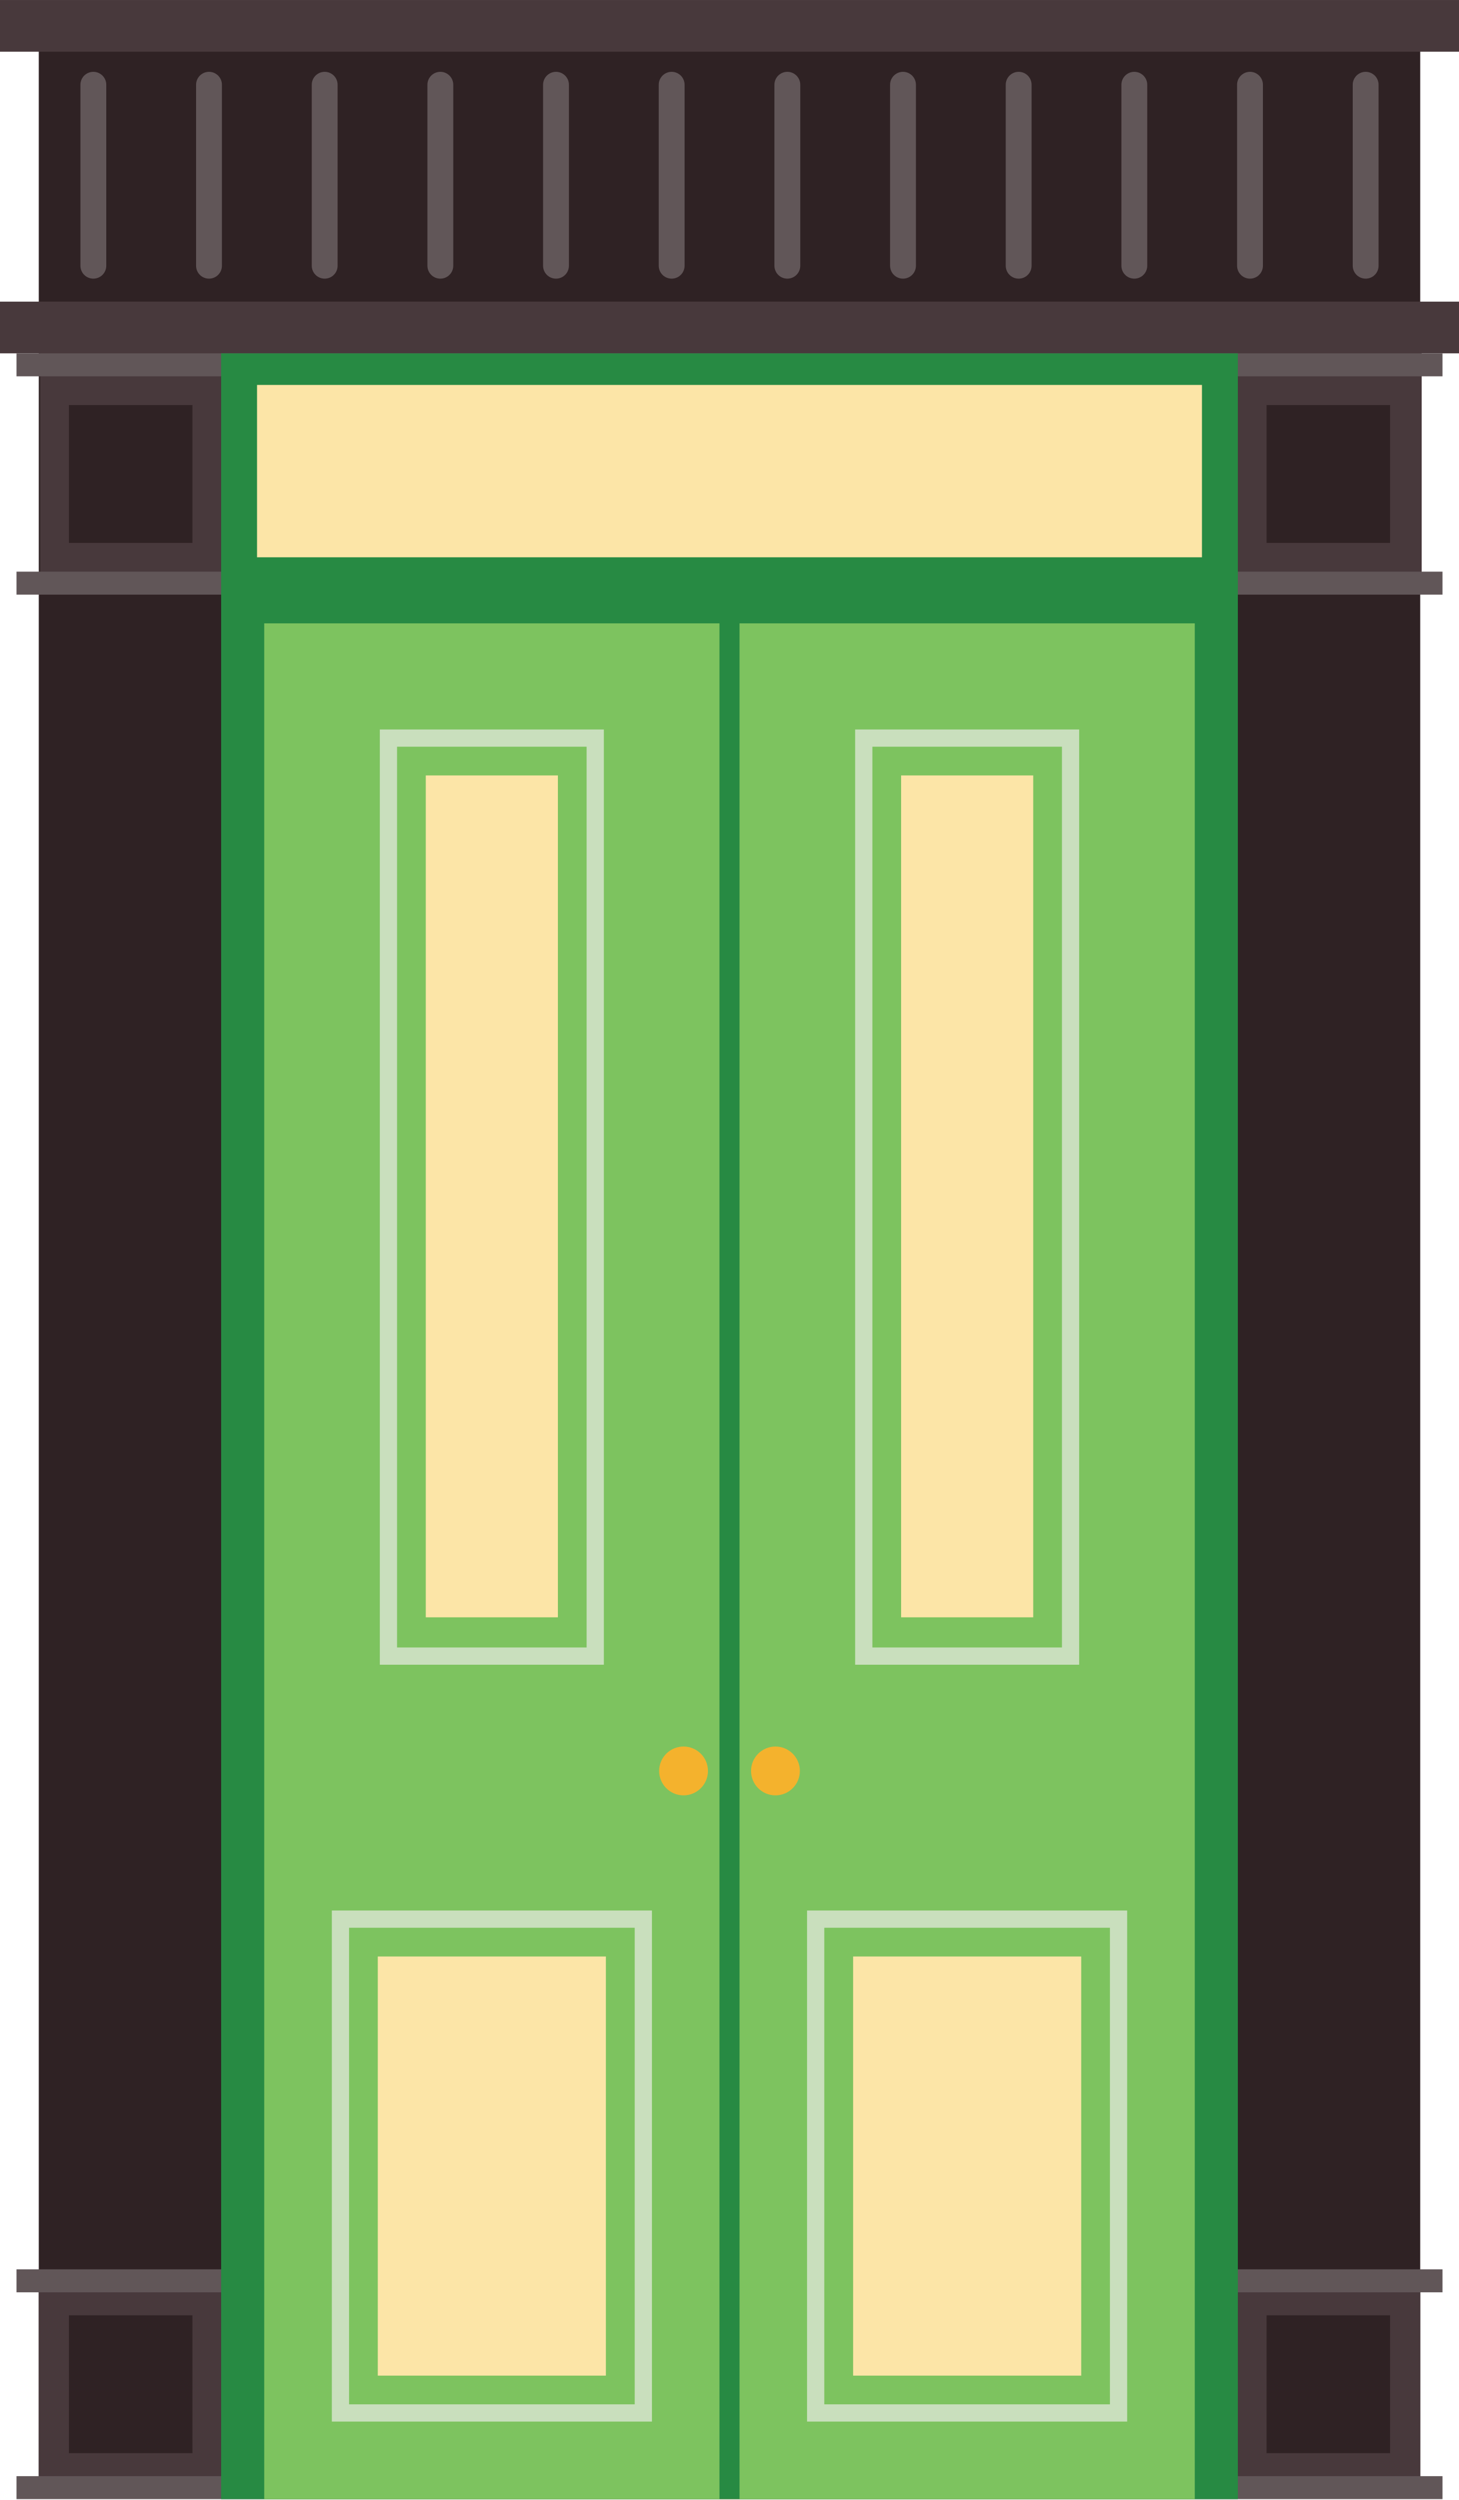 <svg id="Layer_1" data-name="Layer 1" xmlns="http://www.w3.org/2000/svg" width="179.21mm" height="307.01mm" viewBox="0 0 508 870.26"><defs><style>.cls-1{fill:#2f2224;}.cls-2{fill:#48393c;}.cls-3{fill:#615658;}.cls-4{fill:none;stroke:#615658;stroke-linecap:round;stroke-miterlimit:10;stroke-width:9px;}.cls-5{fill:#f8cf71;}.cls-6{fill:#f6be4f;}.cls-7{fill:#885b52;}.cls-8{fill:#9c6b5e;}.cls-9{fill:#b5816f;}.cls-10{fill:#aa786b;}.cls-11{fill:#764b44;}.cls-12{fill:#885b54;}.cls-13{fill:#278a43;}.cls-14{fill:#fce5a7;}.cls-15{fill:#7dc35f;}.cls-16{fill:#f4b22d;}.cls-17{fill:#c9dfbd;}</style></defs><title>Imagery</title><rect class="cls-1" x="13.5" y="14" width="481" height="852"/><rect class="cls-2" width="508" height="18"/><rect class="cls-2" x="14" y="114" width="481" height="89"/><rect class="cls-2" y="105" width="508" height="18"/><rect class="cls-3" x="5.75" y="123" width="496.5" height="8"/><rect class="cls-3" x="5.75" y="199" width="496.5" height="8"/><rect class="cls-2" x="13.5" y="794" width="481" height="72"/><rect class="cls-3" x="5.75" y="790" width="496.5" height="8"/><rect class="cls-3" x="5.75" y="862" width="496.5" height="8"/><rect class="cls-1" x="21.5" y="143.5" width="48" height="43" transform="translate(210.5 119.5) rotate(90)"/><rect class="cls-1" x="438.5" y="143.5" width="48" height="43" transform="translate(627.5 -297.5) rotate(90)"/><rect class="cls-1" x="21.5" y="808.5" width="48" height="43" transform="translate(875.5 784.5) rotate(90)"/><rect class="cls-1" x="438.5" y="808.5" width="48" height="43" transform="translate(1292.5 367.5) rotate(90)"/><line class="cls-4" x1="32.5" y1="29.5" x2="32.5" y2="92.5"/><line class="cls-4" x1="72.77" y1="29.5" x2="72.77" y2="92.5"/><line class="cls-4" x1="113.05" y1="29.5" x2="113.05" y2="92.5"/><line class="cls-4" x1="153.32" y1="29.5" x2="153.32" y2="92.5"/><line class="cls-4" x1="193.59" y1="29.5" x2="193.59" y2="92.5"/><line class="cls-4" x1="233.86" y1="29.5" x2="233.86" y2="92.5"/><line class="cls-4" x1="274.14" y1="29.5" x2="274.14" y2="92.5"/><line class="cls-4" x1="314.41" y1="29.5" x2="314.41" y2="92.5"/><line class="cls-4" x1="354.68" y1="29.5" x2="354.68" y2="92.5"/><line class="cls-4" x1="394.95" y1="29.5" x2="394.95" y2="92.5"/><line class="cls-4" x1="435.23" y1="29.5" x2="435.23" y2="92.5"/><line class="cls-4" x1="475.5" y1="29.5" x2="475.5" y2="92.5"/><rect class="cls-5" x="92" y="217" width="324" height="653"/><polygon class="cls-6" points="373.87 788 416 789.43 416 217 92 217 92 256.29 364 281 373.87 788"/><rect class="cls-7" x="92" y="773" width="324" height="18"/><rect class="cls-8" x="92" y="779" width="324" height="22"/><rect class="cls-9" x="92" y="801" width="324" height="69"/><polygon class="cls-10" points="416 870 416 791 381.39 791 382.55 801 416 870"/><polygon class="cls-11" points="416 773 373.31 773 380 779 381.86 795 416 795 416 773"/><polygon class="cls-12" points="416 779 380 779 382.55 801 416 801 416 779"/><rect class="cls-13" x="77" y="123" width="354" height="747"/><rect class="cls-14" x="89.5" y="134" width="329" height="60"/><rect class="cls-15" x="92" y="217" width="158.5" height="653"/><rect class="cls-15" x="257.5" y="217" width="158.5" height="653"/><circle class="cls-16" cx="238" cy="616.5" r="8.5"/><circle class="cls-16" cx="270" cy="616.5" r="8.5"/><path class="cls-17" d="M204.25,259.94V573.52h-66V259.94h66m6-6h-78V579.52h78V253.94Z"/><rect class="cls-14" x="148.25" y="269.94" width="46" height="293.08"/><path class="cls-17" d="M369.75,259.94V573.52h-66V259.94h66m6-6h-78V579.52h78V253.94Z"/><rect class="cls-14" x="313.75" y="269.94" width="46" height="293.08"/><path class="cls-17" d="M221,671.09V837H121.54V671.09H221m6-6H115.54V843H227V665.09Z"/><rect class="cls-14" x="131.54" y="681.09" width="79.42" height="145.91"/><path class="cls-17" d="M386.46,671.09V837H287V671.09h99.42m6-6H281V843H392.46V665.09Z"/><rect class="cls-14" x="297.04" y="681.09" width="79.42" height="145.91"/></svg>